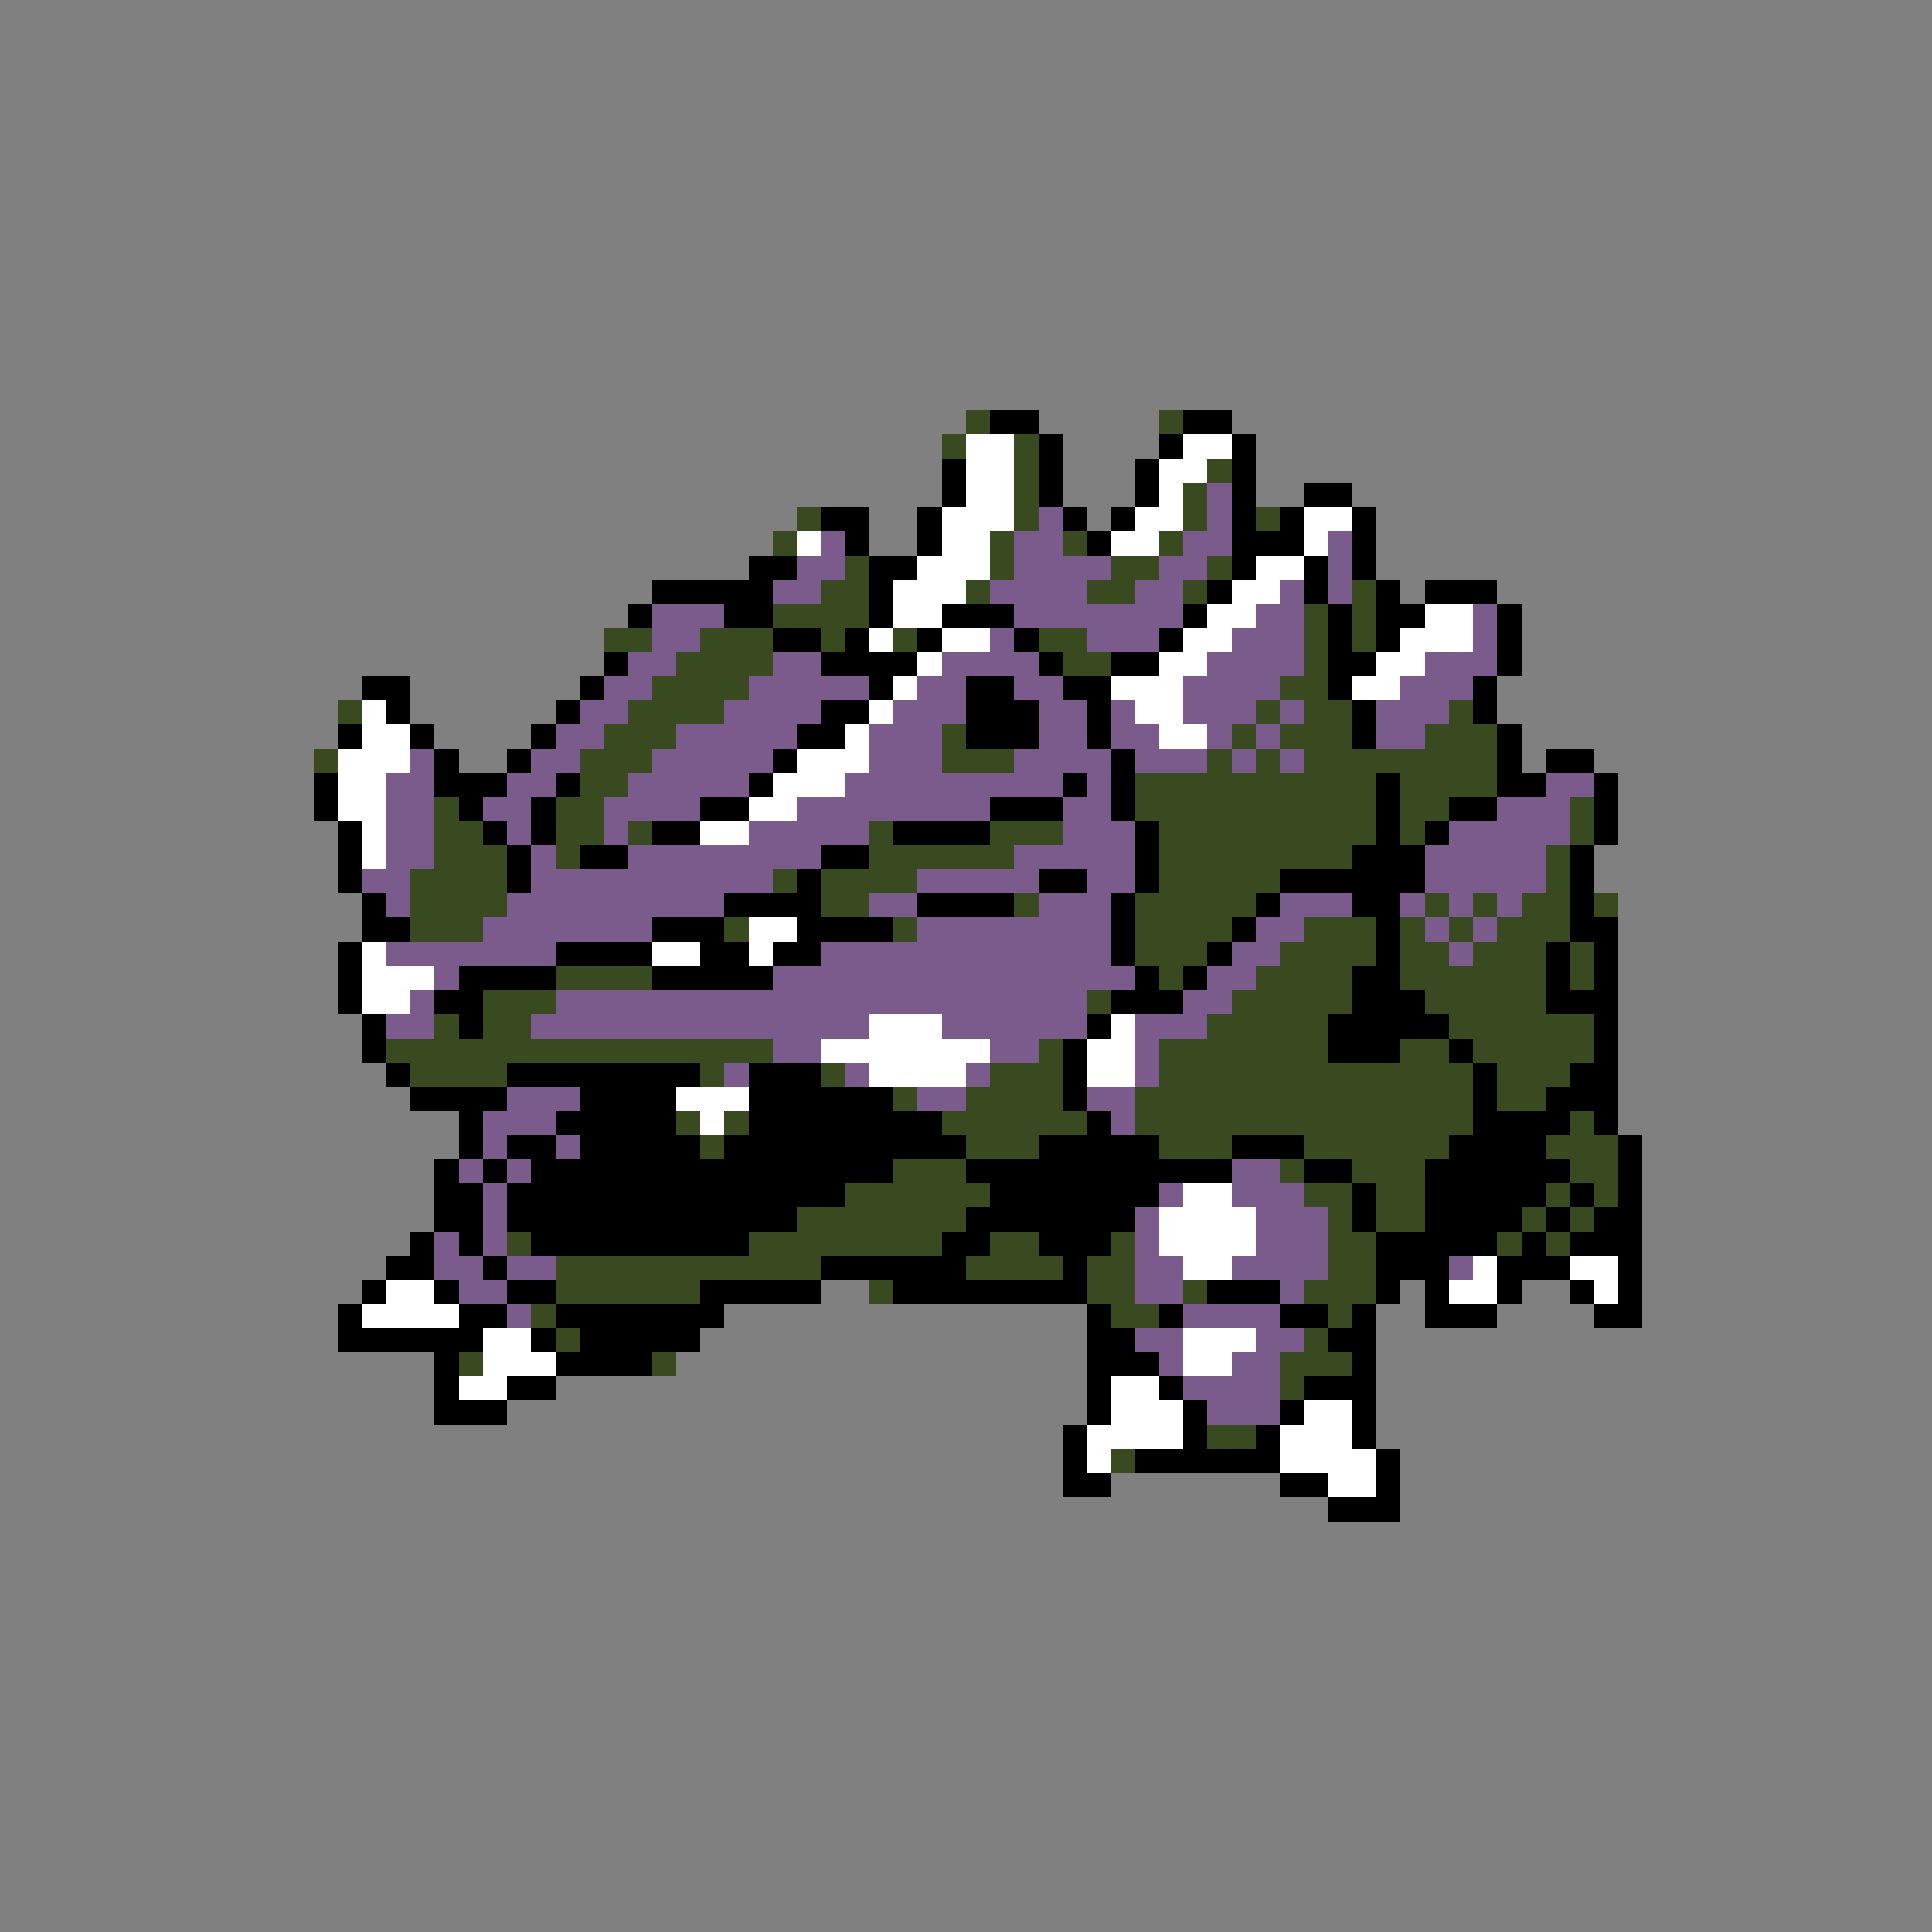 <svg xmlns="http://www.w3.org/2000/svg" viewBox="0 -0.5 80 80" shape-rendering="crispEdges">
<rect x="0" y="-0.5" width="80" height="80" fill="#808080" stroke="none"/>
<path stroke="#394a21" d="M40 17h1M48 17h1M39 18h1M42 18h1M42 19h1M50 19h1M42 20h1M49 20h1M33 21h1M42 21h1M49 21h1M52 21h1M32 22h1M41 22h1M44 22h1M48 22h1M35 23h1M41 23h1M46 23h2M50 23h1M34 24h2M40 24h1M45 24h2M49 24h1M56 24h1M32 25h4M54 25h1M56 25h1M25 26h2M29 26h3M34 26h1M37 26h1M43 26h2M54 26h1M56 26h1M28 27h4M44 27h2M54 27h1M27 28h4M53 28h2M14 29h1M26 29h4M52 29h1M54 29h2M60 29h1M25 30h3M39 30h1M51 30h1M53 30h3M59 30h3M13 31h1M24 31h3M39 31h3M50 31h1M52 31h1M54 31h8M24 32h2M47 32h10M58 32h4M18 33h1M23 33h2M47 33h10M58 33h2M65 33h1M18 34h2M23 34h2M26 34h1M36 34h1M41 34h3M48 34h9M58 34h1M65 34h1M18 35h3M23 35h1M36 35h6M48 35h8M64 35h1M17 36h4M32 36h1M34 36h4M48 36h5M64 36h1M17 37h4M34 37h2M42 37h1M47 37h5M59 37h1M61 37h1M63 37h2M66 37h1M17 38h3M30 38h1M37 38h1M47 38h4M54 38h3M58 38h1M60 38h1M62 38h3M47 39h3M53 39h4M58 39h2M61 39h3M65 39h1M23 40h4M48 40h1M52 40h4M58 40h6M65 40h1M20 41h3M45 41h1M51 41h5M59 41h5M18 42h1M20 42h2M50 42h5M60 42h6M16 43h16M43 43h1M48 43h7M58 43h2M61 43h5M17 44h4M29 44h1M34 44h1M41 44h3M48 44h13M62 44h3M37 45h1M40 45h4M47 45h14M62 45h2M28 46h1M30 46h1M39 46h6M47 46h14M65 46h1M29 47h1M40 47h3M48 47h3M54 47h6M64 47h3M37 48h3M53 48h1M56 48h3M65 48h2M35 49h6M54 49h2M57 49h2M64 49h1M66 49h1M33 50h7M55 50h1M57 50h2M63 50h1M65 50h1M21 51h1M31 51h8M41 51h2M46 51h1M55 51h2M62 51h1M64 51h1M23 52h11M40 52h4M45 52h2M55 52h2M23 53h6M36 53h1M45 53h2M49 53h1M54 53h3M22 54h1M46 54h2M55 54h1M23 55h1M54 55h1M19 56h1M27 56h1M53 56h3M53 57h1M50 59h2M46 60h1" />
<path stroke="#000000" d="M41 17h2M49 17h2M43 18h1M48 18h1M51 18h1M39 19h1M43 19h1M47 19h1M51 19h1M39 20h1M43 20h1M47 20h1M51 20h1M54 20h2M34 21h2M38 21h1M44 21h1M46 21h1M51 21h1M53 21h1M56 21h1M35 22h1M38 22h1M45 22h1M51 22h3M56 22h1M31 23h2M36 23h2M51 23h1M54 23h1M56 23h1M27 24h5M36 24h1M50 24h1M54 24h1M57 24h1M59 24h3M26 25h1M30 25h2M36 25h1M39 25h3M49 25h1M55 25h1M57 25h2M62 25h1M32 26h2M35 26h1M38 26h1M42 26h1M48 26h1M55 26h1M57 26h1M62 26h1M25 27h1M34 27h4M43 27h1M46 27h2M55 27h2M62 27h1M15 28h2M24 28h1M36 28h1M40 28h2M44 28h2M55 28h1M61 28h1M16 29h1M23 29h1M34 29h2M40 29h3M45 29h1M56 29h1M61 29h1M14 30h1M17 30h1M22 30h1M33 30h2M40 30h3M45 30h1M56 30h1M62 30h1M18 31h1M21 31h1M32 31h1M46 31h1M62 31h1M64 31h2M13 32h1M18 32h3M23 32h1M31 32h1M44 32h1M46 32h1M57 32h1M62 32h2M66 32h1M13 33h1M19 33h1M22 33h1M29 33h2M41 33h3M46 33h1M57 33h1M60 33h2M66 33h1M14 34h1M20 34h1M22 34h1M27 34h2M37 34h4M47 34h1M57 34h1M59 34h1M66 34h1M14 35h1M21 35h1M24 35h2M34 35h2M47 35h1M56 35h3M65 35h1M14 36h1M21 36h1M33 36h1M43 36h2M47 36h1M53 36h6M65 36h1M15 37h1M30 37h4M38 37h4M46 37h1M52 37h1M56 37h2M65 37h1M15 38h2M27 38h3M33 38h4M46 38h1M51 38h1M57 38h1M65 38h2M14 39h1M23 39h4M29 39h2M32 39h2M46 39h1M50 39h1M57 39h1M64 39h1M66 39h1M14 40h1M19 40h4M27 40h5M47 40h1M49 40h1M56 40h2M64 40h1M66 40h1M14 41h1M18 41h2M46 41h3M56 41h3M64 41h3M15 42h1M19 42h1M45 42h1M55 42h5M66 42h1M15 43h1M44 43h1M55 43h3M60 43h1M66 43h1M16 44h1M21 44h8M31 44h3M44 44h1M61 44h1M65 44h2M17 45h4M24 45h4M31 45h6M44 45h1M61 45h1M64 45h3M19 46h1M23 46h5M31 46h8M45 46h1M61 46h4M66 46h1M19 47h1M21 47h2M24 47h5M30 47h10M43 47h5M51 47h3M60 47h4M67 47h1M18 48h1M20 48h1M22 48h15M40 48h11M54 48h2M59 48h6M67 48h1M18 49h2M21 49h14M41 49h7M56 49h1M59 49h5M65 49h1M67 49h1M18 50h2M21 50h12M40 50h7M56 50h1M59 50h4M64 50h1M66 50h2M17 51h1M19 51h1M22 51h9M39 51h2M43 51h3M57 51h5M63 51h1M65 51h3M16 52h2M20 52h1M34 52h6M44 52h1M57 52h3M62 52h3M67 52h1M15 53h1M18 53h1M21 53h2M29 53h5M37 53h8M50 53h3M57 53h1M59 53h1M62 53h1M65 53h1M67 53h1M14 54h1M19 54h2M23 54h7M45 54h1M48 54h1M53 54h2M56 54h1M59 54h3M66 54h2M14 55h6M22 55h1M24 55h5M45 55h2M55 55h2M18 56h1M23 56h4M45 56h3M56 56h1M18 57h1M21 57h2M45 57h1M48 57h1M54 57h3M18 58h3M45 58h1M49 58h1M53 58h1M56 58h1M44 59h1M49 59h1M52 59h1M56 59h1M44 60h1M47 60h6M57 60h1M44 61h2M53 61h2M57 61h1M55 62h3" />
<path stroke="#ffffff" d="M40 18h2M49 18h2M40 19h2M48 19h2M40 20h2M48 20h1M39 21h3M47 21h2M54 21h2M33 22h1M39 22h2M46 22h2M54 22h1M38 23h3M52 23h2M37 24h3M51 24h2M37 25h2M50 25h2M59 25h2M36 26h1M39 26h2M49 26h2M58 26h3M38 27h1M48 27h2M57 27h2M37 28h1M46 28h3M56 28h2M15 29h1M36 29h1M47 29h2M15 30h2M35 30h1M48 30h2M14 31h3M33 31h3M14 32h2M32 32h3M14 33h2M31 33h2M15 34h1M29 34h2M15 35h1M31 38h2M15 39h1M27 39h2M31 39h1M15 40h3M15 41h2M36 42h3M46 42h1M34 43h7M45 43h2M36 44h4M45 44h2M28 45h3M29 46h1M49 49h2M48 50h4M48 51h4M49 52h2M61 52h1M65 52h2M16 53h2M60 53h2M66 53h1M15 54h4M20 55h2M49 55h3M20 56h3M49 56h2M19 57h2M46 57h2M46 58h3M54 58h2M45 59h4M53 59h3M45 60h1M53 60h4M55 61h2" />
<path stroke="#7b5a8c" d="M50 20h1M43 21h1M50 21h1M34 22h1M42 22h2M49 22h2M55 22h1M33 23h2M42 23h4M48 23h2M55 23h1M32 24h2M41 24h4M47 24h2M53 24h1M55 24h1M27 25h3M42 25h7M52 25h2M61 25h1M27 26h2M41 26h1M45 26h3M51 26h3M61 26h1M26 27h2M32 27h2M39 27h4M50 27h4M59 27h3M25 28h2M31 28h5M38 28h2M42 28h2M49 28h4M58 28h3M24 29h2M30 29h4M37 29h3M43 29h2M46 29h1M49 29h3M53 29h1M57 29h3M23 30h2M28 30h5M36 30h3M43 30h2M46 30h2M50 30h1M52 30h1M57 30h2M17 31h1M22 31h2M27 31h5M36 31h3M42 31h4M47 31h3M51 31h1M53 31h1M16 32h2M21 32h2M26 32h5M35 32h9M45 32h1M64 32h2M16 33h2M20 33h2M25 33h4M33 33h8M44 33h2M62 33h3M16 34h2M21 34h1M25 34h1M31 34h5M44 34h3M60 34h5M16 35h2M22 35h1M26 35h8M42 35h5M59 35h5M15 36h2M22 36h10M38 36h5M45 36h2M59 36h5M16 37h1M21 37h9M36 37h2M43 37h3M53 37h3M58 37h1M60 37h1M62 37h1M20 38h7M38 38h8M52 38h2M59 38h1M61 38h1M16 39h7M34 39h12M51 39h2M60 39h1M18 40h1M32 40h15M50 40h2M17 41h1M23 41h22M49 41h2M16 42h2M22 42h14M39 42h6M47 42h3M32 43h2M41 43h2M47 43h1M30 44h1M35 44h1M40 44h1M47 44h1M21 45h3M38 45h2M45 45h2M20 46h3M46 46h1M20 47h1M23 47h1M19 48h1M21 48h1M51 48h2M20 49h1M48 49h1M51 49h3M20 50h1M47 50h1M52 50h3M18 51h1M20 51h1M47 51h1M52 51h3M18 52h2M21 52h2M47 52h2M51 52h4M60 52h1M19 53h2M47 53h2M53 53h1M21 54h1M49 54h4M47 55h2M52 55h2M48 56h1M51 56h2M49 57h4M50 58h3" />
</svg>